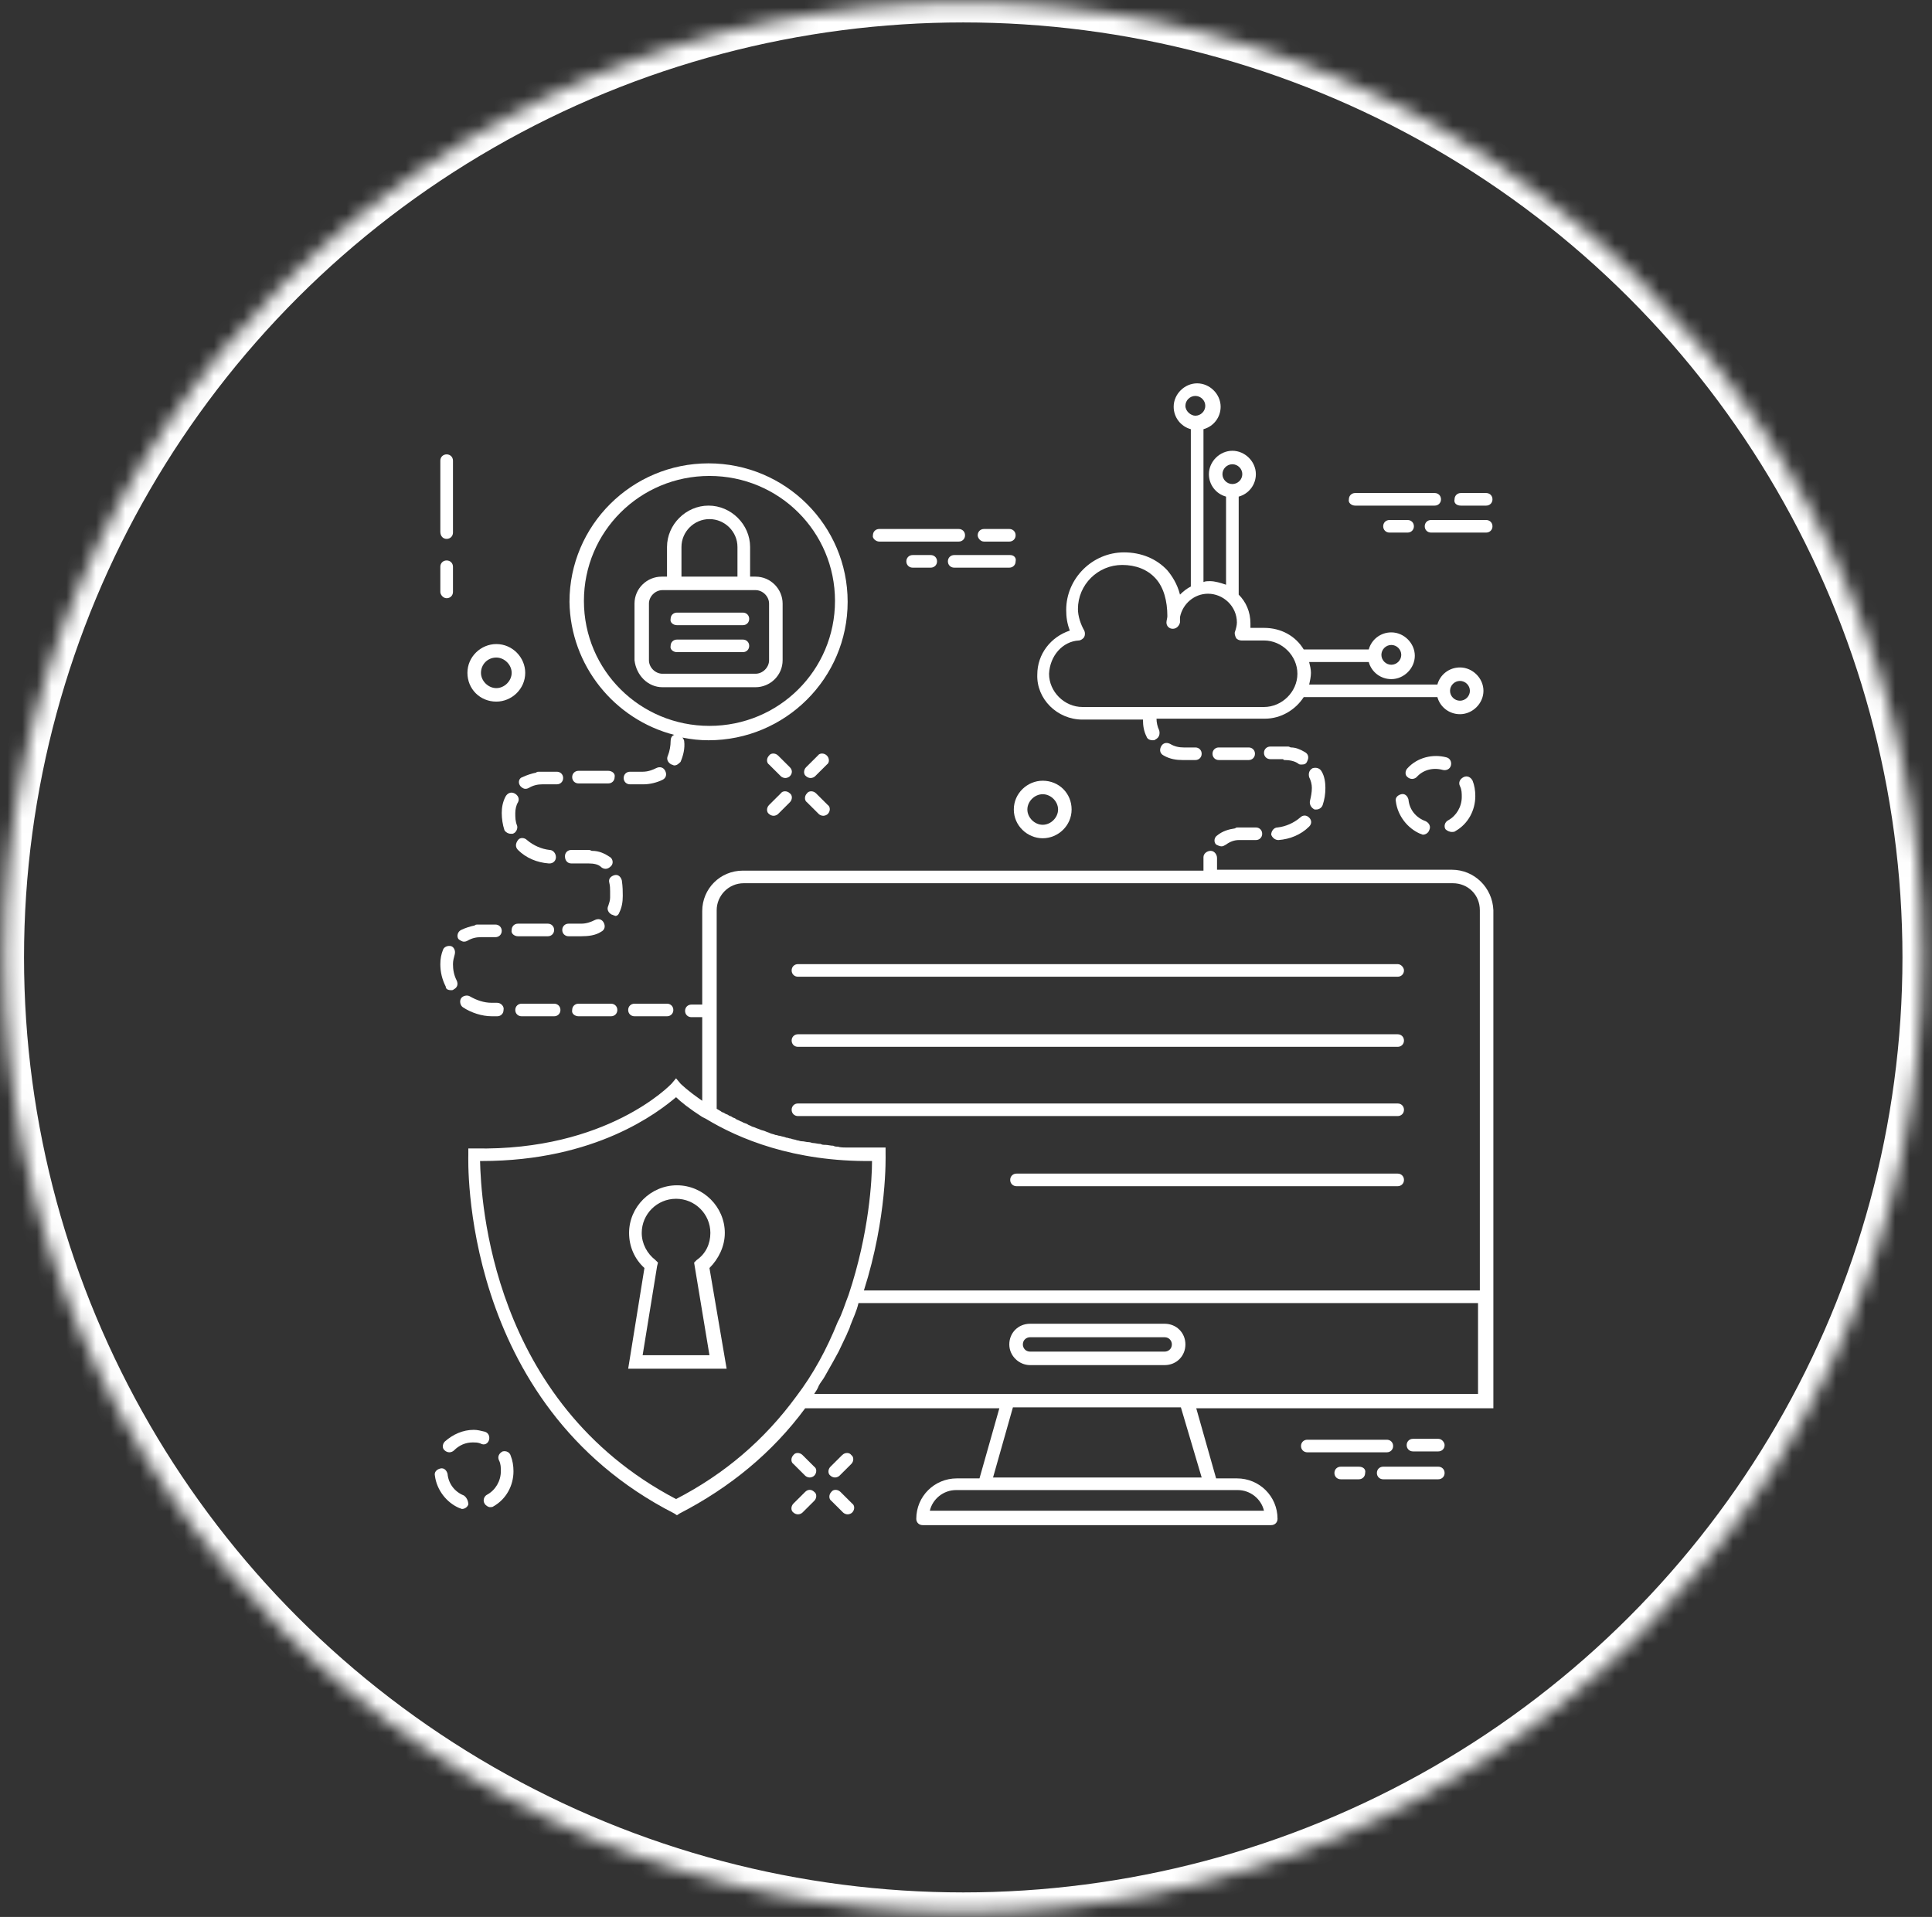 <?xml version="1.0" encoding="UTF-8"?>
<svg width="131px" height="130px" viewBox="0 0 131 130" version="1.1" xmlns="http://www.w3.org/2000/svg" xmlns:xlink="http://www.w3.org/1999/xlink">
    <rect x="0" y="0" width="131" height="130" fill="#333333" stroke="none"/>
    <!-- Generator: Sketch 42 (36781) - http://www.bohemiancoding.com/sketch -->
    <title>icon-IT_modernization</title>
    <desc>Created with Sketch.</desc>
    <defs>
        <ellipse id="path-1" cx="65.313" cy="64.929" rx="65.034" ry="64.758"></ellipse>
        <mask id="mask-2" maskContentUnits="userSpaceOnUse" maskUnits="objectBoundingBox" x="0" y="0" width="130.068" height="129.517" fill="white">
            <use xlink:href="#path-1"></use>
        </mask>
    </defs>
    <g id="Mobile---320px" stroke="none" stroke-width="1" fill="none" fill-rule="evenodd">
        <g id="digitalml---Mobile-Homepage" transform="translate(-95, -3798)">
            <g id="Group-14" transform="translate(-878, 3035)">
                <g id="IT-modernization" transform="translate(956, 763)">
                    <g id="icon-IT_modernization" transform="translate(17, 0)">
                        <use id="Oval-4" stroke="#FFFFFF" mask="url(#mask-2)" stroke-width="2.7" xlink:href="#path-1"></use>
                        <path d="M98.442,58.982 L82.521,58.982 L82.521,58.311 L82.521,58.189 C82.521,57.946 82.337,57.702 82.092,57.702 C81.847,57.702 81.602,57.885 81.602,58.128 L81.602,58.372 L81.602,59.043 L50.371,59.043 C48.84,59.043 47.615,60.262 47.615,61.787 L47.615,68.128 L46.881,68.128 L46.881,68.128 C46.636,68.128 46.452,68.311 46.452,68.554 C46.452,68.798 46.636,68.981 46.881,68.981 L47.615,68.981 L47.615,74.651 C46.636,73.981 46.146,73.493 46.146,73.493 L45.84,73.127 L45.533,73.493 C45.472,73.554 41.186,78.066 32.184,77.883 L31.755,77.883 L31.755,78.31 C31.755,78.493 31.143,95.198 45.717,102.637 L45.901,102.759 L46.085,102.637 C49.514,100.869 52.392,98.491 54.596,95.503 L67.762,95.503 L66.415,100.259 L64.884,100.259 C63.353,100.259 62.129,101.478 62.129,103.003 C62.129,103.247 62.312,103.429 62.557,103.429 L86.195,103.429 C86.44,103.429 86.624,103.247 86.624,103.003 C86.624,101.478 85.399,100.259 83.868,100.259 L82.459,100.259 L81.112,95.503 L101.259,95.503 L101.259,61.726 C101.198,60.201 99.973,58.982 98.442,58.982 Z M53.984,94.711 C51.841,97.637 49.146,99.954 45.84,101.661 C33.286,95.076 32.612,81.358 32.551,78.736 L32.674,78.736 C40.389,78.736 44.615,75.444 45.84,74.408 C46.146,74.712 46.758,75.2 47.615,75.749 L47.615,75.749 L47.86,75.871 C50.065,77.212 53.8,78.797 59.128,78.736 C59.128,79.956 58.944,83.614 57.536,87.821 C57.291,88.431 57.107,89.101 56.801,89.65 C56.066,91.479 55.148,93.186 53.984,94.711 Z M83.929,101.052 C84.786,101.052 85.521,101.661 85.705,102.454 L63.047,102.454 C63.231,101.661 63.966,101.052 64.823,101.052 L66.66,101.052 L81.97,101.052 L83.929,101.052 Z M81.48,100.198 L67.334,100.198 L68.681,95.442 L80.071,95.442 L81.48,100.198 Z M100.341,94.528 L55.209,94.528 C55.331,94.345 55.454,94.162 55.515,93.979 C55.638,93.735 55.821,93.552 55.944,93.308 C56.127,93.004 56.311,92.638 56.495,92.333 C56.617,92.089 56.74,91.906 56.862,91.662 C57.046,91.296 57.23,90.87 57.413,90.504 C57.475,90.321 57.597,90.138 57.658,89.894 C57.842,89.406 58.087,88.918 58.209,88.37 L100.218,88.37 L100.218,94.528 L100.341,94.528 Z M100.341,87.516 L58.577,87.516 C60.169,82.517 60.047,78.432 60.047,78.249 L60.047,77.822 L59.618,77.822 L58.638,77.822 L58.393,77.822 L57.72,77.822 L57.413,77.822 C57.23,77.822 56.985,77.822 56.801,77.761 C56.679,77.761 56.617,77.761 56.495,77.7 C56.311,77.7 56.127,77.639 55.944,77.639 C55.821,77.639 55.76,77.639 55.638,77.578 C55.454,77.578 55.27,77.517 55.148,77.517 C55.025,77.517 54.964,77.456 54.841,77.456 C54.658,77.456 54.535,77.395 54.352,77.395 C54.229,77.395 54.168,77.334 54.045,77.334 C53.923,77.273 53.739,77.273 53.617,77.212 C53.494,77.212 53.433,77.151 53.311,77.151 C53.188,77.09 53.066,77.09 52.882,77.029 C52.759,77.029 52.698,76.968 52.576,76.968 C52.453,76.907 52.331,76.907 52.208,76.846 C52.086,76.785 52.025,76.785 51.902,76.724 C51.78,76.663 51.657,76.663 51.535,76.602 C51.412,76.542 51.351,76.542 51.228,76.481 C51.106,76.42 50.983,76.42 50.922,76.359 C50.8,76.298 50.739,76.298 50.677,76.237 C50.555,76.176 50.494,76.176 50.371,76.115 C50.31,76.054 50.187,76.054 50.126,75.993 C50.004,75.932 49.942,75.932 49.881,75.871 C49.82,75.81 49.698,75.81 49.636,75.749 C49.575,75.688 49.453,75.688 49.391,75.627 C49.33,75.566 49.208,75.566 49.146,75.505 C49.085,75.444 48.963,75.444 48.901,75.383 C48.84,75.322 48.779,75.322 48.718,75.261 C48.656,75.261 48.656,75.2 48.595,75.2 L48.595,61.726 C48.595,60.75 49.391,59.897 50.432,59.897 L98.504,59.897 C99.545,59.897 100.341,60.689 100.341,61.726 L100.341,87.516 Z" id="Shape" fill="#FFFFFF"></path>
                        <path d="M30.285,36.545 C30.53,36.545 30.714,36.362 30.714,36.118 L30.714,31.241 C30.714,30.997 30.53,30.814 30.285,30.814 C30.04,30.814 29.857,30.997 29.857,31.241 L29.857,36.057 C29.857,36.362 30.04,36.545 30.285,36.545 Z" id="Shape" fill="#FFFFFF"></path>
                        <path d="M30.285,40.569 C30.53,40.569 30.714,40.386 30.714,40.142 L30.714,38.435 C30.714,38.191 30.53,38.008 30.285,38.008 C30.04,38.008 29.857,38.191 29.857,38.435 L29.857,40.142 C29.857,40.325 30.04,40.569 30.285,40.569 Z" id="Shape" fill="#FFFFFF"></path>
                        <path d="M53.555,52.031 L52.759,51.239 C52.576,51.056 52.269,51.056 52.147,51.239 C51.963,51.422 51.963,51.727 52.147,51.849 L52.943,52.641 C53.004,52.702 53.127,52.763 53.249,52.763 C53.372,52.763 53.494,52.702 53.555,52.641 C53.739,52.458 53.739,52.214 53.555,52.031 Z" id="Shape" fill="#FFFFFF"></path>
                        <path d="M55.331,53.8 C55.148,53.617 54.841,53.617 54.719,53.8 C54.535,53.982 54.535,54.287 54.719,54.409 L55.515,55.202 C55.576,55.263 55.699,55.324 55.821,55.324 C55.944,55.324 56.066,55.263 56.127,55.202 C56.311,55.019 56.311,54.714 56.127,54.592 L55.331,53.8 Z" id="Shape" fill="#FFFFFF"></path>
                        <path d="M52.943,53.8 L52.147,54.592 C51.963,54.775 51.963,55.08 52.147,55.202 C52.208,55.263 52.331,55.324 52.453,55.324 C52.576,55.324 52.698,55.263 52.759,55.202 L53.555,54.409 C53.739,54.226 53.739,53.922 53.555,53.8 C53.372,53.617 53.066,53.617 52.943,53.8 Z" id="Shape" fill="#FFFFFF"></path>
                        <path d="M56.066,51.239 C55.882,51.056 55.576,51.056 55.454,51.239 L54.658,52.031 C54.474,52.214 54.474,52.519 54.658,52.641 C54.719,52.702 54.841,52.763 54.964,52.763 C55.086,52.763 55.209,52.702 55.27,52.641 L56.066,51.849 C56.25,51.727 56.25,51.422 56.066,51.239 Z" id="Shape" fill="#FFFFFF"></path>
                        <path d="M54.413,98.674 C54.229,98.491 53.923,98.491 53.8,98.674 C53.617,98.857 53.617,99.162 53.8,99.283 L54.596,100.076 C54.658,100.137 54.78,100.198 54.903,100.198 C55.025,100.198 55.148,100.137 55.209,100.076 C55.393,99.893 55.393,99.588 55.209,99.466 L54.413,98.674 Z" id="Shape" fill="#FFFFFF"></path>
                        <path d="M56.985,101.174 C56.801,100.991 56.495,100.991 56.372,101.174 C56.189,101.356 56.189,101.661 56.372,101.783 L57.168,102.576 C57.23,102.637 57.352,102.698 57.475,102.698 C57.597,102.698 57.72,102.637 57.781,102.576 C57.965,102.393 57.965,102.088 57.781,101.966 L56.985,101.174 Z" id="Shape" fill="#FFFFFF"></path>
                        <path d="M54.596,101.174 L53.8,101.966 C53.617,102.149 53.617,102.454 53.8,102.576 C53.862,102.637 53.984,102.698 54.107,102.698 C54.229,102.698 54.352,102.637 54.413,102.576 L55.209,101.783 C55.393,101.6 55.393,101.295 55.209,101.174 C55.025,100.991 54.78,100.991 54.596,101.174 Z" id="Shape" fill="#FFFFFF"></path>
                        <path d="M57.107,98.674 L56.311,99.466 C56.127,99.649 56.127,99.954 56.311,100.076 C56.372,100.137 56.495,100.198 56.617,100.198 C56.74,100.198 56.862,100.137 56.924,100.076 L57.72,99.283 C57.903,99.101 57.903,98.796 57.72,98.674 C57.597,98.491 57.291,98.491 57.107,98.674 Z" id="Shape" fill="#FFFFFF"></path>
                        <path d="M70.702,56.848 C71.743,56.848 72.661,55.995 72.661,54.897 C72.661,53.8 71.804,52.946 70.702,52.946 C69.661,52.946 68.742,53.8 68.742,54.897 C68.742,55.995 69.661,56.848 70.702,56.848 Z M70.702,53.861 C71.253,53.861 71.743,54.348 71.743,54.897 C71.743,55.446 71.253,55.934 70.702,55.934 C70.151,55.934 69.661,55.446 69.661,54.897 C69.661,54.348 70.151,53.861 70.702,53.861 Z" id="Shape" fill="#FFFFFF"></path>
                        <path d="M33.653,47.581 C34.694,47.581 35.613,46.727 35.613,45.63 C35.613,44.593 34.756,43.678 33.653,43.678 C32.612,43.678 31.694,44.532 31.694,45.63 C31.694,46.727 32.551,47.581 33.653,47.581 Z M33.653,44.593 C34.204,44.593 34.694,45.081 34.694,45.63 C34.694,46.178 34.204,46.666 33.653,46.666 C33.102,46.666 32.612,46.178 32.612,45.63 C32.612,45.081 33.041,44.593 33.653,44.593 Z" id="Shape" fill="#FFFFFF"></path>
                        <path d="M59.618,36.728 L65.007,36.728 C65.252,36.728 65.435,36.545 65.435,36.301 C65.435,36.057 65.252,35.874 65.007,35.874 L59.618,35.874 C59.373,35.874 59.189,36.057 59.189,36.301 C59.128,36.484 59.373,36.728 59.618,36.728 Z" id="Shape" fill="#FFFFFF"></path>
                        <path d="M66.721,36.728 L68.436,36.728 C68.681,36.728 68.865,36.545 68.865,36.301 C68.865,36.057 68.681,35.874 68.436,35.874 L66.721,35.874 C66.477,35.874 66.293,36.057 66.293,36.301 C66.293,36.484 66.477,36.728 66.721,36.728 Z" id="Shape" fill="#FFFFFF"></path>
                        <path d="M68.497,37.642 L64.701,37.642 C64.456,37.642 64.272,37.825 64.272,38.069 C64.272,38.313 64.456,38.496 64.701,38.496 L68.436,38.496 C68.681,38.496 68.865,38.313 68.865,38.069 C68.926,37.825 68.742,37.642 68.497,37.642 Z" id="Shape" fill="#FFFFFF"></path>
                        <path d="M61.884,37.642 C61.639,37.642 61.455,37.825 61.455,38.069 C61.455,38.313 61.639,38.496 61.884,38.496 L63.108,38.496 C63.353,38.496 63.537,38.313 63.537,38.069 C63.537,37.825 63.353,37.642 63.108,37.642 L61.884,37.642 Z" id="Shape" fill="#FFFFFF"></path>
                        <path d="M94.462,98.064 C94.462,97.82 94.278,97.637 94.033,97.637 L88.644,97.637 C88.399,97.637 88.216,97.82 88.216,98.064 C88.216,98.308 88.399,98.491 88.644,98.491 L94.033,98.491 C94.278,98.491 94.462,98.308 94.462,98.064 Z" id="Shape" fill="#FFFFFF"></path>
                        <path d="M97.524,97.576 L95.809,97.576 C95.564,97.576 95.38,97.759 95.38,98.003 C95.38,98.247 95.564,98.43 95.809,98.43 L97.524,98.43 C97.769,98.43 97.952,98.247 97.952,98.003 C97.952,97.82 97.769,97.576 97.524,97.576 Z" id="Shape" fill="#FFFFFF"></path>
                        <path d="M97.524,99.466 L93.788,99.466 C93.543,99.466 93.36,99.649 93.36,99.893 C93.36,100.137 93.543,100.32 93.788,100.32 L97.524,100.32 C97.769,100.32 97.952,100.137 97.952,99.893 C97.952,99.649 97.769,99.466 97.524,99.466 Z" id="Shape" fill="#FFFFFF"></path>
                        <path d="M92.135,99.466 L90.91,99.466 C90.665,99.466 90.481,99.649 90.481,99.893 C90.481,100.137 90.665,100.32 90.91,100.32 L92.135,100.32 C92.38,100.32 92.564,100.137 92.564,99.893 C92.625,99.649 92.441,99.466 92.135,99.466 Z" id="Shape" fill="#FFFFFF"></path>
                        <path d="M91.89,34.289 L97.279,34.289 C97.524,34.289 97.707,34.106 97.707,33.862 C97.707,33.618 97.524,33.435 97.279,33.435 L91.89,33.435 C91.645,33.435 91.461,33.618 91.461,33.862 C91.4,34.106 91.645,34.289 91.89,34.289 Z" id="Shape" fill="#FFFFFF"></path>
                        <path d="M99.055,34.289 L100.769,34.289 C101.014,34.289 101.198,34.106 101.198,33.862 C101.198,33.618 101.014,33.435 100.769,33.435 L99.055,33.435 C98.81,33.435 98.626,33.618 98.626,33.862 C98.565,34.106 98.749,34.289 99.055,34.289 Z" id="Shape" fill="#FFFFFF"></path>
                        <path d="M100.769,35.265 L97.034,35.265 C96.789,35.265 96.605,35.448 96.605,35.691 C96.605,35.935 96.789,36.118 97.034,36.118 L100.769,36.118 C101.014,36.118 101.198,35.935 101.198,35.691 C101.198,35.448 101.014,35.265 100.769,35.265 Z" id="Shape" fill="#FFFFFF"></path>
                        <path d="M94.217,35.265 C93.972,35.265 93.788,35.448 93.788,35.691 C93.788,35.935 93.972,36.118 94.217,36.118 L95.442,36.118 C95.687,36.118 95.87,35.935 95.87,35.691 C95.87,35.448 95.687,35.265 95.442,35.265 L94.217,35.265 Z" id="Shape" fill="#FFFFFF"></path>
                        <path d="M84.664,51.544 C84.909,51.544 85.093,51.361 85.093,51.117 C85.093,50.873 84.909,50.69 84.664,50.69 L82.643,50.69 C82.398,50.69 82.214,50.873 82.214,51.117 C82.214,51.361 82.398,51.544 82.643,51.544 L84.664,51.544 Z" id="Shape" fill="#FFFFFF"></path>
                        <path d="M80.255,50.69 C79.949,50.69 79.643,50.629 79.336,50.446 C79.091,50.324 78.846,50.385 78.724,50.629 C78.601,50.873 78.663,51.117 78.908,51.239 C79.336,51.483 79.765,51.544 80.194,51.544 L81.051,51.544 C81.296,51.544 81.48,51.361 81.48,51.117 C81.48,50.873 81.296,50.69 81.051,50.69 L80.255,50.69 L80.255,50.69 Z" id="Shape" fill="#FFFFFF"></path>
                        <path d="M87.113,51.544 C87.42,51.544 87.787,51.605 88.032,51.788 C88.093,51.849 88.154,51.849 88.277,51.849 C88.461,51.849 88.583,51.788 88.644,51.605 C88.767,51.361 88.706,51.117 88.461,50.995 C88.154,50.812 87.848,50.69 87.542,50.69 C87.481,50.69 87.42,50.629 87.358,50.629 L86.134,50.629 C85.889,50.629 85.705,50.812 85.705,51.056 C85.705,51.3 85.889,51.483 86.134,51.483 L86.991,51.483 C87.052,51.544 87.052,51.544 87.113,51.544 Z" id="Shape" fill="#FFFFFF"></path>
                        <path d="M86.685,56.97 L86.685,56.97 C87.481,56.909 88.216,56.604 88.767,56.055 C88.951,55.873 88.951,55.629 88.767,55.446 C88.583,55.263 88.338,55.263 88.154,55.446 C87.726,55.812 87.175,56.055 86.624,56.116 C86.379,56.116 86.195,56.36 86.195,56.604 C86.256,56.787 86.44,56.97 86.685,56.97 Z" id="Shape" fill="#FFFFFF"></path>
                        <path d="M89.134,54.897 L89.257,54.897 C89.44,54.897 89.624,54.775 89.685,54.592 C89.808,54.226 89.869,53.861 89.869,53.434 C89.869,53.068 89.808,52.641 89.624,52.336 C89.502,52.092 89.257,52.031 89.012,52.092 C88.767,52.214 88.706,52.458 88.767,52.702 C88.889,52.946 88.951,53.19 88.951,53.434 C88.951,53.739 88.889,54.043 88.828,54.287 C88.767,54.531 88.889,54.775 89.134,54.897 Z" id="Shape" fill="#FFFFFF"></path>
                        <path d="M82.827,57.397 C82.949,57.397 83.011,57.336 83.133,57.275 C83.378,57.092 83.684,56.97 83.99,56.97 L84.113,56.97 L85.154,56.97 C85.399,56.97 85.583,56.787 85.583,56.543 C85.583,56.299 85.399,56.116 85.154,56.116 L83.929,56.116 C83.868,56.116 83.807,56.116 83.745,56.177 C83.317,56.238 82.888,56.36 82.521,56.665 C82.337,56.787 82.276,57.092 82.459,57.275 C82.582,57.336 82.704,57.397 82.827,57.397 Z" id="Shape" fill="#FFFFFF"></path>
                        <path d="M43.635,53.19 C44.064,53.19 44.554,53.068 44.921,52.885 C45.166,52.763 45.227,52.519 45.105,52.275 C44.982,52.031 44.737,51.97 44.492,52.092 C44.247,52.214 43.941,52.336 43.574,52.336 L42.716,52.336 C42.472,52.336 42.288,52.519 42.288,52.763 C42.288,53.007 42.472,53.19 42.716,53.19 L43.635,53.19 L43.635,53.19 Z" id="Shape" fill="#FFFFFF"></path>
                        <path d="M41.247,52.275 L39.226,52.275 C38.981,52.275 38.797,52.458 38.797,52.702 C38.797,52.946 38.981,53.129 39.226,53.129 L41.247,53.129 C41.492,53.129 41.675,52.946 41.675,52.702 C41.737,52.458 41.492,52.275 41.247,52.275 Z" id="Shape" fill="#FFFFFF"></path>
                        <path d="M35.246,53.251 C35.307,53.373 35.49,53.495 35.613,53.495 C35.674,53.495 35.735,53.495 35.858,53.434 C36.164,53.251 36.47,53.19 36.776,53.19 L36.899,53.19 L37.756,53.19 C38.001,53.19 38.185,53.007 38.185,52.763 C38.185,52.519 38.001,52.336 37.756,52.336 L36.532,52.336 C36.47,52.336 36.409,52.336 36.348,52.397 C36.042,52.458 35.674,52.58 35.429,52.702 C35.184,52.763 35.123,53.068 35.246,53.251 Z" id="Shape" fill="#FFFFFF"></path>
                        <path d="M35.123,57.641 C35.674,58.189 36.409,58.494 37.205,58.555 L37.266,58.555 C37.511,58.555 37.695,58.372 37.695,58.128 C37.695,57.885 37.511,57.641 37.266,57.641 C36.715,57.58 36.164,57.336 35.735,56.97 C35.552,56.787 35.246,56.787 35.123,56.97 C34.939,57.214 34.939,57.458 35.123,57.641 Z" id="Shape" fill="#FFFFFF"></path>
                        <path d="M34.633,56.543 L34.756,56.543 C35.001,56.482 35.123,56.177 35.062,55.995 C34.939,55.69 34.939,55.446 34.939,55.141 C34.939,54.897 35.001,54.592 35.123,54.409 C35.246,54.165 35.123,53.922 34.878,53.8 C34.633,53.678 34.388,53.8 34.266,54.043 C34.082,54.409 34.021,54.775 34.021,55.141 C34.021,55.507 34.082,55.934 34.204,56.299 C34.266,56.421 34.449,56.543 34.633,56.543 Z" id="Shape" fill="#FFFFFF"></path>
                        <path d="M38.736,58.555 L39.777,58.555 L39.9,58.555 C40.267,58.555 40.573,58.616 40.757,58.799 C40.818,58.86 40.941,58.921 41.063,58.921 C41.186,58.921 41.308,58.86 41.43,58.738 C41.614,58.555 41.553,58.25 41.369,58.128 C41.002,57.885 40.634,57.702 40.145,57.702 C40.083,57.702 40.022,57.641 39.961,57.641 L38.736,57.641 C38.491,57.641 38.307,57.824 38.307,58.067 C38.307,58.372 38.491,58.555 38.736,58.555 Z" id="Shape" fill="#FFFFFF"></path>
                        <path d="M41.982,61.909 C42.165,61.543 42.227,61.177 42.227,60.75 C42.227,60.506 42.227,60.14 42.165,59.714 C42.104,59.47 41.92,59.287 41.675,59.348 C41.43,59.409 41.247,59.592 41.308,59.836 C41.369,60.08 41.369,60.262 41.369,60.445 L41.369,60.506 L41.369,60.811 L41.369,60.872 L41.369,60.872 C41.369,61.055 41.308,61.238 41.247,61.421 C41.124,61.665 41.247,61.909 41.492,62.031 C41.553,62.031 41.614,62.092 41.675,62.092 C41.737,62.153 41.92,62.092 41.982,61.909 Z" id="Shape" fill="#FFFFFF"></path>
                        <path d="M35.123,63.494 L37.144,63.494 C37.389,63.494 37.573,63.311 37.573,63.067 C37.573,62.823 37.389,62.64 37.144,62.64 L35.123,62.64 C34.878,62.64 34.694,62.823 34.694,63.067 C34.633,63.311 34.878,63.494 35.123,63.494 Z" id="Shape" fill="#FFFFFF"></path>
                        <path d="M40.757,63.189 C41.002,63.067 41.063,62.823 40.941,62.579 C40.818,62.335 40.573,62.274 40.328,62.396 C40.083,62.518 39.777,62.64 39.41,62.64 L38.552,62.64 C38.307,62.64 38.124,62.823 38.124,63.067 C38.124,63.311 38.307,63.494 38.552,63.494 L39.41,63.494 C39.9,63.494 40.389,63.433 40.757,63.189 Z" id="Shape" fill="#FFFFFF"></path>
                        <path d="M31.449,63.86 C31.51,63.86 31.571,63.86 31.694,63.799 C32,63.616 32.306,63.555 32.612,63.555 L32.735,63.555 L33.592,63.555 C33.837,63.555 34.021,63.372 34.021,63.128 C34.021,62.884 33.837,62.701 33.592,62.701 L32.367,62.701 C32.306,62.701 32.245,62.701 32.184,62.762 C31.877,62.823 31.51,62.945 31.265,63.067 C31.02,63.189 30.959,63.494 31.081,63.677 C31.143,63.738 31.326,63.86 31.449,63.86 Z" id="Shape" fill="#FFFFFF"></path>
                        <path d="M43.023,68.92 L45.227,68.92 L45.227,68.92 C45.472,68.92 45.656,68.737 45.656,68.493 C45.656,68.25 45.472,68.067 45.227,68.067 L43.023,68.067 L43.023,68.067 C42.778,68.067 42.594,68.25 42.594,68.493 C42.594,68.737 42.778,68.92 43.023,68.92 Z" id="Shape" fill="#FFFFFF"></path>
                        <path d="M33.715,68.006 L33.347,68.006 C32.796,68.006 32.306,67.823 31.877,67.579 C31.694,67.457 31.388,67.518 31.265,67.701 C31.143,67.884 31.204,68.189 31.388,68.311 C31.939,68.676 32.674,68.92 33.347,68.92 L33.715,68.92 C33.96,68.92 34.143,68.737 34.143,68.493 C34.204,68.25 33.96,68.006 33.715,68.006 Z" id="Shape" fill="#FFFFFF"></path>
                        <path d="M30.592,67.152 C30.653,67.152 30.714,67.152 30.775,67.091 C31.02,66.969 31.081,66.725 30.959,66.481 C30.775,66.116 30.714,65.75 30.714,65.384 C30.714,65.14 30.775,64.957 30.836,64.713 C30.898,64.469 30.775,64.226 30.592,64.165 C30.347,64.104 30.102,64.226 30.04,64.408 C29.918,64.713 29.857,65.018 29.857,65.384 C29.857,65.933 29.979,66.42 30.224,66.908 C30.224,67.091 30.408,67.152 30.592,67.152 Z" id="Shape" fill="#FFFFFF"></path>
                        <path d="M35.368,68.92 L37.573,68.92 L37.573,68.92 C37.817,68.92 38.001,68.737 38.001,68.493 C38.001,68.25 37.817,68.067 37.573,68.067 L35.368,68.067 C35.123,68.067 34.939,68.25 34.939,68.493 C34.939,68.737 35.123,68.92 35.368,68.92 Z" id="Shape" fill="#FFFFFF"></path>
                        <path d="M39.226,68.92 L41.43,68.92 L41.43,68.92 C41.675,68.92 41.859,68.737 41.859,68.493 C41.859,68.25 41.675,68.067 41.43,68.067 L39.226,68.067 L39.226,68.067 C38.981,68.067 38.797,68.25 38.797,68.493 C38.736,68.737 38.981,68.92 39.226,68.92 Z" id="Shape" fill="#FFFFFF"></path>
                        <path d="M49.146,83.614 C49.146,81.846 47.677,80.383 45.901,80.383 C44.125,80.383 42.655,81.846 42.655,83.614 C42.655,84.529 43.023,85.382 43.696,85.992 L42.594,92.821 L43.145,92.821 L48.718,92.821 L49.269,92.821 L48.105,85.992 C48.718,85.382 49.146,84.529 49.146,83.614 Z M48.105,91.906 L43.574,91.906 L44.554,85.87 L44.554,85.87 L44.615,85.626 L44.431,85.443 C43.88,85.016 43.513,84.346 43.513,83.614 C43.513,82.334 44.554,81.297 45.84,81.297 C47.126,81.297 48.167,82.334 48.167,83.614 C48.167,84.346 47.86,85.016 47.248,85.443 L47.064,85.626 L48.105,91.906 Z" id="Shape" fill="#FFFFFF"></path>
                        <path d="M69.845,92.577 L78.969,92.577 C79.765,92.577 80.377,91.967 80.377,91.174 C80.377,90.382 79.765,89.772 78.969,89.772 L69.845,89.772 C69.048,89.772 68.436,90.382 68.436,91.174 C68.436,91.967 69.11,92.577 69.845,92.577 Z M69.845,90.687 L78.969,90.687 C79.275,90.687 79.459,90.931 79.459,91.174 C79.459,91.479 79.214,91.662 78.969,91.662 L69.845,91.662 C69.538,91.662 69.355,91.418 69.355,91.174 C69.355,90.87 69.6,90.687 69.845,90.687 Z" id="Shape" fill="#FFFFFF"></path>
                        <path d="M94.768,65.384 L54.107,65.384 C53.862,65.384 53.678,65.567 53.678,65.811 C53.678,66.055 53.862,66.238 54.107,66.238 L94.768,66.238 C95.013,66.238 95.197,66.055 95.197,65.811 C95.197,65.628 95.013,65.384 94.768,65.384 Z" id="Shape" fill="#FFFFFF"></path>
                        <path d="M94.768,70.14 L54.107,70.14 C53.862,70.14 53.678,70.323 53.678,70.566 C53.678,70.81 53.862,70.993 54.107,70.993 L94.768,70.993 C95.013,70.993 95.197,70.81 95.197,70.566 C95.197,70.323 95.013,70.14 94.768,70.14 Z" id="Shape" fill="#FFFFFF"></path>
                        <path d="M94.768,74.834 L54.107,74.834 C53.862,74.834 53.678,75.017 53.678,75.261 C53.678,75.505 53.862,75.688 54.107,75.688 L94.768,75.688 C95.013,75.688 95.197,75.505 95.197,75.261 C95.197,75.017 95.013,74.834 94.768,74.834 Z" id="Shape" fill="#FFFFFF"></path>
                        <path d="M94.768,79.59 L68.926,79.59 C68.681,79.59 68.497,79.773 68.497,80.017 C68.497,80.261 68.681,80.444 68.926,80.444 L94.768,80.444 C95.013,80.444 95.197,80.261 95.197,80.017 C95.197,79.773 95.013,79.59 94.768,79.59 Z" id="Shape" fill="#FFFFFF"></path>
                        <path d="M44.921,46.605 L51.228,46.605 C52.208,46.605 53.066,45.812 53.066,44.776 L53.066,40.935 C53.066,39.959 52.269,39.106 51.228,39.106 L50.861,39.106 L50.861,37.094 C50.861,35.569 49.575,34.289 48.044,34.289 C46.513,34.289 45.227,35.569 45.227,37.094 L45.227,39.106 L44.86,39.106 C43.88,39.106 43.023,39.898 43.023,40.935 L43.023,44.776 C43.145,45.812 43.941,46.605 44.921,46.605 Z M46.207,37.094 C46.207,36.057 47.064,35.204 48.105,35.204 C49.146,35.204 50.004,36.057 50.004,37.094 L50.004,39.106 L46.207,39.106 L46.207,37.094 Z M44.002,40.935 C44.002,40.447 44.431,40.02 44.921,40.02 L45.717,40.02 L50.432,40.02 L51.228,40.02 C51.718,40.02 52.147,40.447 52.147,40.935 L52.147,44.776 C52.147,45.264 51.718,45.691 51.228,45.691 L44.921,45.691 C44.431,45.691 44.002,45.264 44.002,44.776 L44.002,40.935 Z" id="Shape" fill="#FFFFFF"></path>
                        <path d="M45.901,42.398 L50.371,42.398 C50.616,42.398 50.8,42.215 50.8,41.971 C50.8,41.727 50.616,41.545 50.371,41.545 L45.901,41.545 C45.656,41.545 45.472,41.727 45.472,41.971 C45.411,42.215 45.656,42.398 45.901,42.398 Z" id="Shape" fill="#FFFFFF"></path>
                        <path d="M45.901,44.227 L50.371,44.227 C50.616,44.227 50.8,44.044 50.8,43.8 C50.8,43.557 50.616,43.374 50.371,43.374 L45.901,43.374 C45.656,43.374 45.472,43.557 45.472,43.8 C45.411,44.044 45.656,44.227 45.901,44.227 Z" id="Shape" fill="#FFFFFF"></path>
                        <path d="M98.442,56.421 C98.504,56.421 98.626,56.421 98.687,56.36 C99.545,55.873 100.034,54.958 100.034,53.982 C100.034,53.617 99.973,53.251 99.851,52.946 C99.728,52.702 99.483,52.58 99.238,52.702 C98.993,52.824 98.871,53.068 98.993,53.312 C99.116,53.556 99.116,53.8 99.116,54.043 C99.116,54.714 98.749,55.324 98.197,55.629 C97.952,55.751 97.891,56.055 98.014,56.238 C98.136,56.36 98.32,56.421 98.442,56.421 Z" id="Shape" fill="#FFFFFF"></path>
                        <path d="M97.83,52.214 C98.075,52.275 98.32,52.153 98.381,51.909 C98.442,51.666 98.32,51.422 98.075,51.361 C97.156,51.117 96.115,51.361 95.442,52.092 C95.258,52.275 95.258,52.58 95.442,52.702 C95.503,52.763 95.625,52.824 95.748,52.824 C95.87,52.824 95.993,52.763 96.054,52.702 C96.483,52.214 97.156,52.031 97.83,52.214 Z" id="Shape" fill="#FFFFFF"></path>
                        <path d="M95.503,54.226 C95.442,53.982 95.258,53.8 95.013,53.861 C94.768,53.922 94.584,54.104 94.646,54.348 C94.768,55.324 95.442,56.177 96.299,56.543 C96.36,56.543 96.421,56.604 96.483,56.604 C96.666,56.604 96.85,56.482 96.911,56.299 C97.034,56.055 96.911,55.812 96.666,55.69 C95.993,55.446 95.564,54.897 95.503,54.226 Z" id="Shape" fill="#FFFFFF"></path>
                        <path d="M33.163,97.637 C33.225,97.393 33.102,97.149 32.857,97.089 C32.612,97.028 32.367,96.967 32.122,96.967 L32.122,96.967 C31.388,96.967 30.714,97.271 30.163,97.759 C29.979,97.942 29.979,98.247 30.163,98.369 C30.224,98.43 30.347,98.491 30.469,98.491 C30.592,98.491 30.714,98.43 30.775,98.369 C31.143,98.003 31.571,97.82 32.061,97.82 L32.061,97.82 C32.245,97.82 32.367,97.82 32.551,97.881 C32.857,98.064 33.102,97.881 33.163,97.637 Z" id="Shape" fill="#FFFFFF"></path>
                        <path d="M34.082,98.43 C33.837,98.552 33.715,98.796 33.837,99.04 C33.96,99.283 33.96,99.527 33.96,99.771 C33.96,100.442 33.592,101.052 33.041,101.356 C32.796,101.478 32.735,101.783 32.857,101.966 C32.919,102.088 33.102,102.21 33.225,102.21 C33.286,102.21 33.408,102.21 33.47,102.149 C34.327,101.661 34.817,100.747 34.817,99.771 C34.817,99.405 34.756,99.04 34.633,98.735 C34.572,98.491 34.327,98.369 34.082,98.43 Z" id="Shape" fill="#FFFFFF"></path>
                        <path d="M31.449,101.417 C30.836,101.174 30.408,100.625 30.347,99.954 C30.285,99.71 30.102,99.527 29.857,99.588 C29.612,99.649 29.428,99.832 29.489,100.076 C29.612,101.052 30.285,101.905 31.143,102.271 C31.204,102.271 31.265,102.332 31.326,102.332 C31.51,102.332 31.694,102.21 31.755,102.027 C31.755,101.783 31.633,101.539 31.449,101.417 Z" id="Shape" fill="#FFFFFF"></path>
                        <path d="M45.717,49.837 C45.533,49.897 45.472,50.08 45.472,50.263 C45.472,50.568 45.411,50.934 45.288,51.239 C45.166,51.483 45.288,51.727 45.533,51.849 C45.595,51.849 45.656,51.909 45.717,51.909 C45.901,51.909 46.023,51.788 46.146,51.666 C46.329,51.239 46.452,50.751 46.391,50.263 C46.391,50.202 46.329,50.08 46.268,50.019 C46.881,50.141 47.432,50.202 48.044,50.202 C53.249,50.202 57.475,45.995 57.475,40.813 C57.475,35.63 53.249,31.423 48.044,31.423 C42.839,31.423 38.614,35.63 38.614,40.813 C38.675,45.142 41.675,48.8 45.717,49.837 Z M48.105,32.277 C52.821,32.277 56.617,36.057 56.617,40.752 C56.617,45.447 52.821,49.227 48.105,49.227 C43.39,49.227 39.593,45.447 39.593,40.752 C39.593,36.057 43.39,32.277 48.105,32.277 Z" id="Shape" fill="#FFFFFF"></path>
                        <path d="M73.396,48.8 L77.499,48.8 C77.499,49.227 77.56,49.593 77.744,49.958 C77.805,50.141 77.989,50.202 78.173,50.202 C78.234,50.202 78.295,50.202 78.357,50.141 C78.601,50.019 78.663,49.776 78.601,49.532 C78.479,49.288 78.418,48.983 78.418,48.739 L85.766,48.739 C86.868,48.739 87.848,48.129 88.399,47.276 L88.399,47.276 L97.463,47.276 C97.646,47.946 98.259,48.434 98.993,48.434 C99.851,48.434 100.586,47.703 100.586,46.849 C100.586,45.995 99.851,45.264 98.993,45.264 C98.259,45.264 97.646,45.751 97.463,46.422 L88.767,46.422 C88.828,46.178 88.889,45.873 88.889,45.63 C88.889,45.386 88.828,45.142 88.767,44.898 L92.809,44.898 C92.992,45.569 93.605,46.056 94.339,46.056 C95.197,46.056 95.932,45.325 95.932,44.471 C95.932,43.618 95.197,42.886 94.339,42.886 C93.605,42.886 92.992,43.374 92.809,44.044 L88.399,44.044 C87.848,43.13 86.868,42.581 85.705,42.581 L84.786,42.581 L84.786,42.276 C84.786,41.484 84.48,40.813 83.99,40.325 L83.99,33.679 C84.664,33.496 85.154,32.887 85.154,32.155 C85.154,31.302 84.419,30.57 83.562,30.57 C82.704,30.57 81.97,31.302 81.97,32.155 C81.97,32.887 82.459,33.496 83.133,33.679 L83.133,39.654 C82.766,39.533 82.398,39.411 82.031,39.411 C81.908,39.411 81.725,39.411 81.602,39.472 L81.602,29.107 C82.276,28.924 82.766,28.314 82.766,27.582 C82.766,26.729 82.031,25.997 81.173,25.997 C80.316,25.997 79.581,26.729 79.581,27.582 C79.581,28.314 80.071,28.924 80.745,29.107 L80.745,39.776 C80.5,39.898 80.255,40.081 80.01,40.325 C79.826,39.593 79.459,39.045 79.153,38.679 C78.418,37.886 77.377,37.46 76.213,37.46 C74.07,37.46 72.294,39.228 72.294,41.362 C72.294,41.849 72.355,42.276 72.539,42.764 C71.253,43.191 70.334,44.349 70.334,45.751 C70.273,47.398 71.682,48.8 73.396,48.8 Z M98.993,46.178 C99.361,46.178 99.667,46.483 99.667,46.849 C99.667,47.215 99.361,47.52 98.993,47.52 C98.626,47.52 98.32,47.215 98.32,46.849 C98.32,46.483 98.626,46.178 98.993,46.178 Z M94.339,43.739 C94.707,43.739 95.013,44.044 95.013,44.41 C95.013,44.776 94.707,45.081 94.339,45.081 C93.972,45.081 93.666,44.776 93.666,44.41 C93.666,44.044 93.972,43.739 94.339,43.739 Z M82.888,32.155 C82.888,31.789 83.194,31.484 83.562,31.484 C83.929,31.484 84.235,31.789 84.235,32.155 C84.235,32.521 83.929,32.826 83.562,32.826 C83.194,32.826 82.888,32.521 82.888,32.155 Z M80.377,27.521 C80.377,27.156 80.684,26.851 81.051,26.851 C81.418,26.851 81.725,27.156 81.725,27.521 C81.725,27.887 81.418,28.192 81.051,28.192 C80.745,28.192 80.377,27.887 80.377,27.521 Z M73.151,43.435 C73.274,43.435 73.458,43.313 73.519,43.191 C73.58,43.069 73.58,42.886 73.519,42.764 C73.274,42.337 73.09,41.788 73.09,41.301 C73.09,39.654 74.437,38.313 76.091,38.313 C77.009,38.313 77.805,38.618 78.357,39.228 C78.908,39.837 79.153,40.752 79.153,41.788 C79.153,41.91 79.091,42.093 79.091,42.215 C79.091,42.459 79.275,42.642 79.52,42.642 C79.765,42.642 79.949,42.459 80.01,42.215 L80.01,41.849 C80.194,40.935 80.99,40.264 81.908,40.264 C82.949,40.264 83.868,41.118 83.868,42.215 C83.868,42.398 83.807,42.642 83.745,42.825 C83.684,42.947 83.745,43.13 83.807,43.252 C83.868,43.374 84.052,43.435 84.174,43.435 L85.705,43.435 C86.93,43.435 87.971,44.471 87.971,45.691 C87.971,46.91 86.93,47.946 85.705,47.946 L73.396,47.946 C72.172,47.946 71.131,46.91 71.131,45.691 C71.192,44.471 72.049,43.496 73.151,43.435 Z" id="Shape" fill="#FFFFFF"></path>
                    </g>
                </g>
            </g>
        </g>
    </g>
</svg>